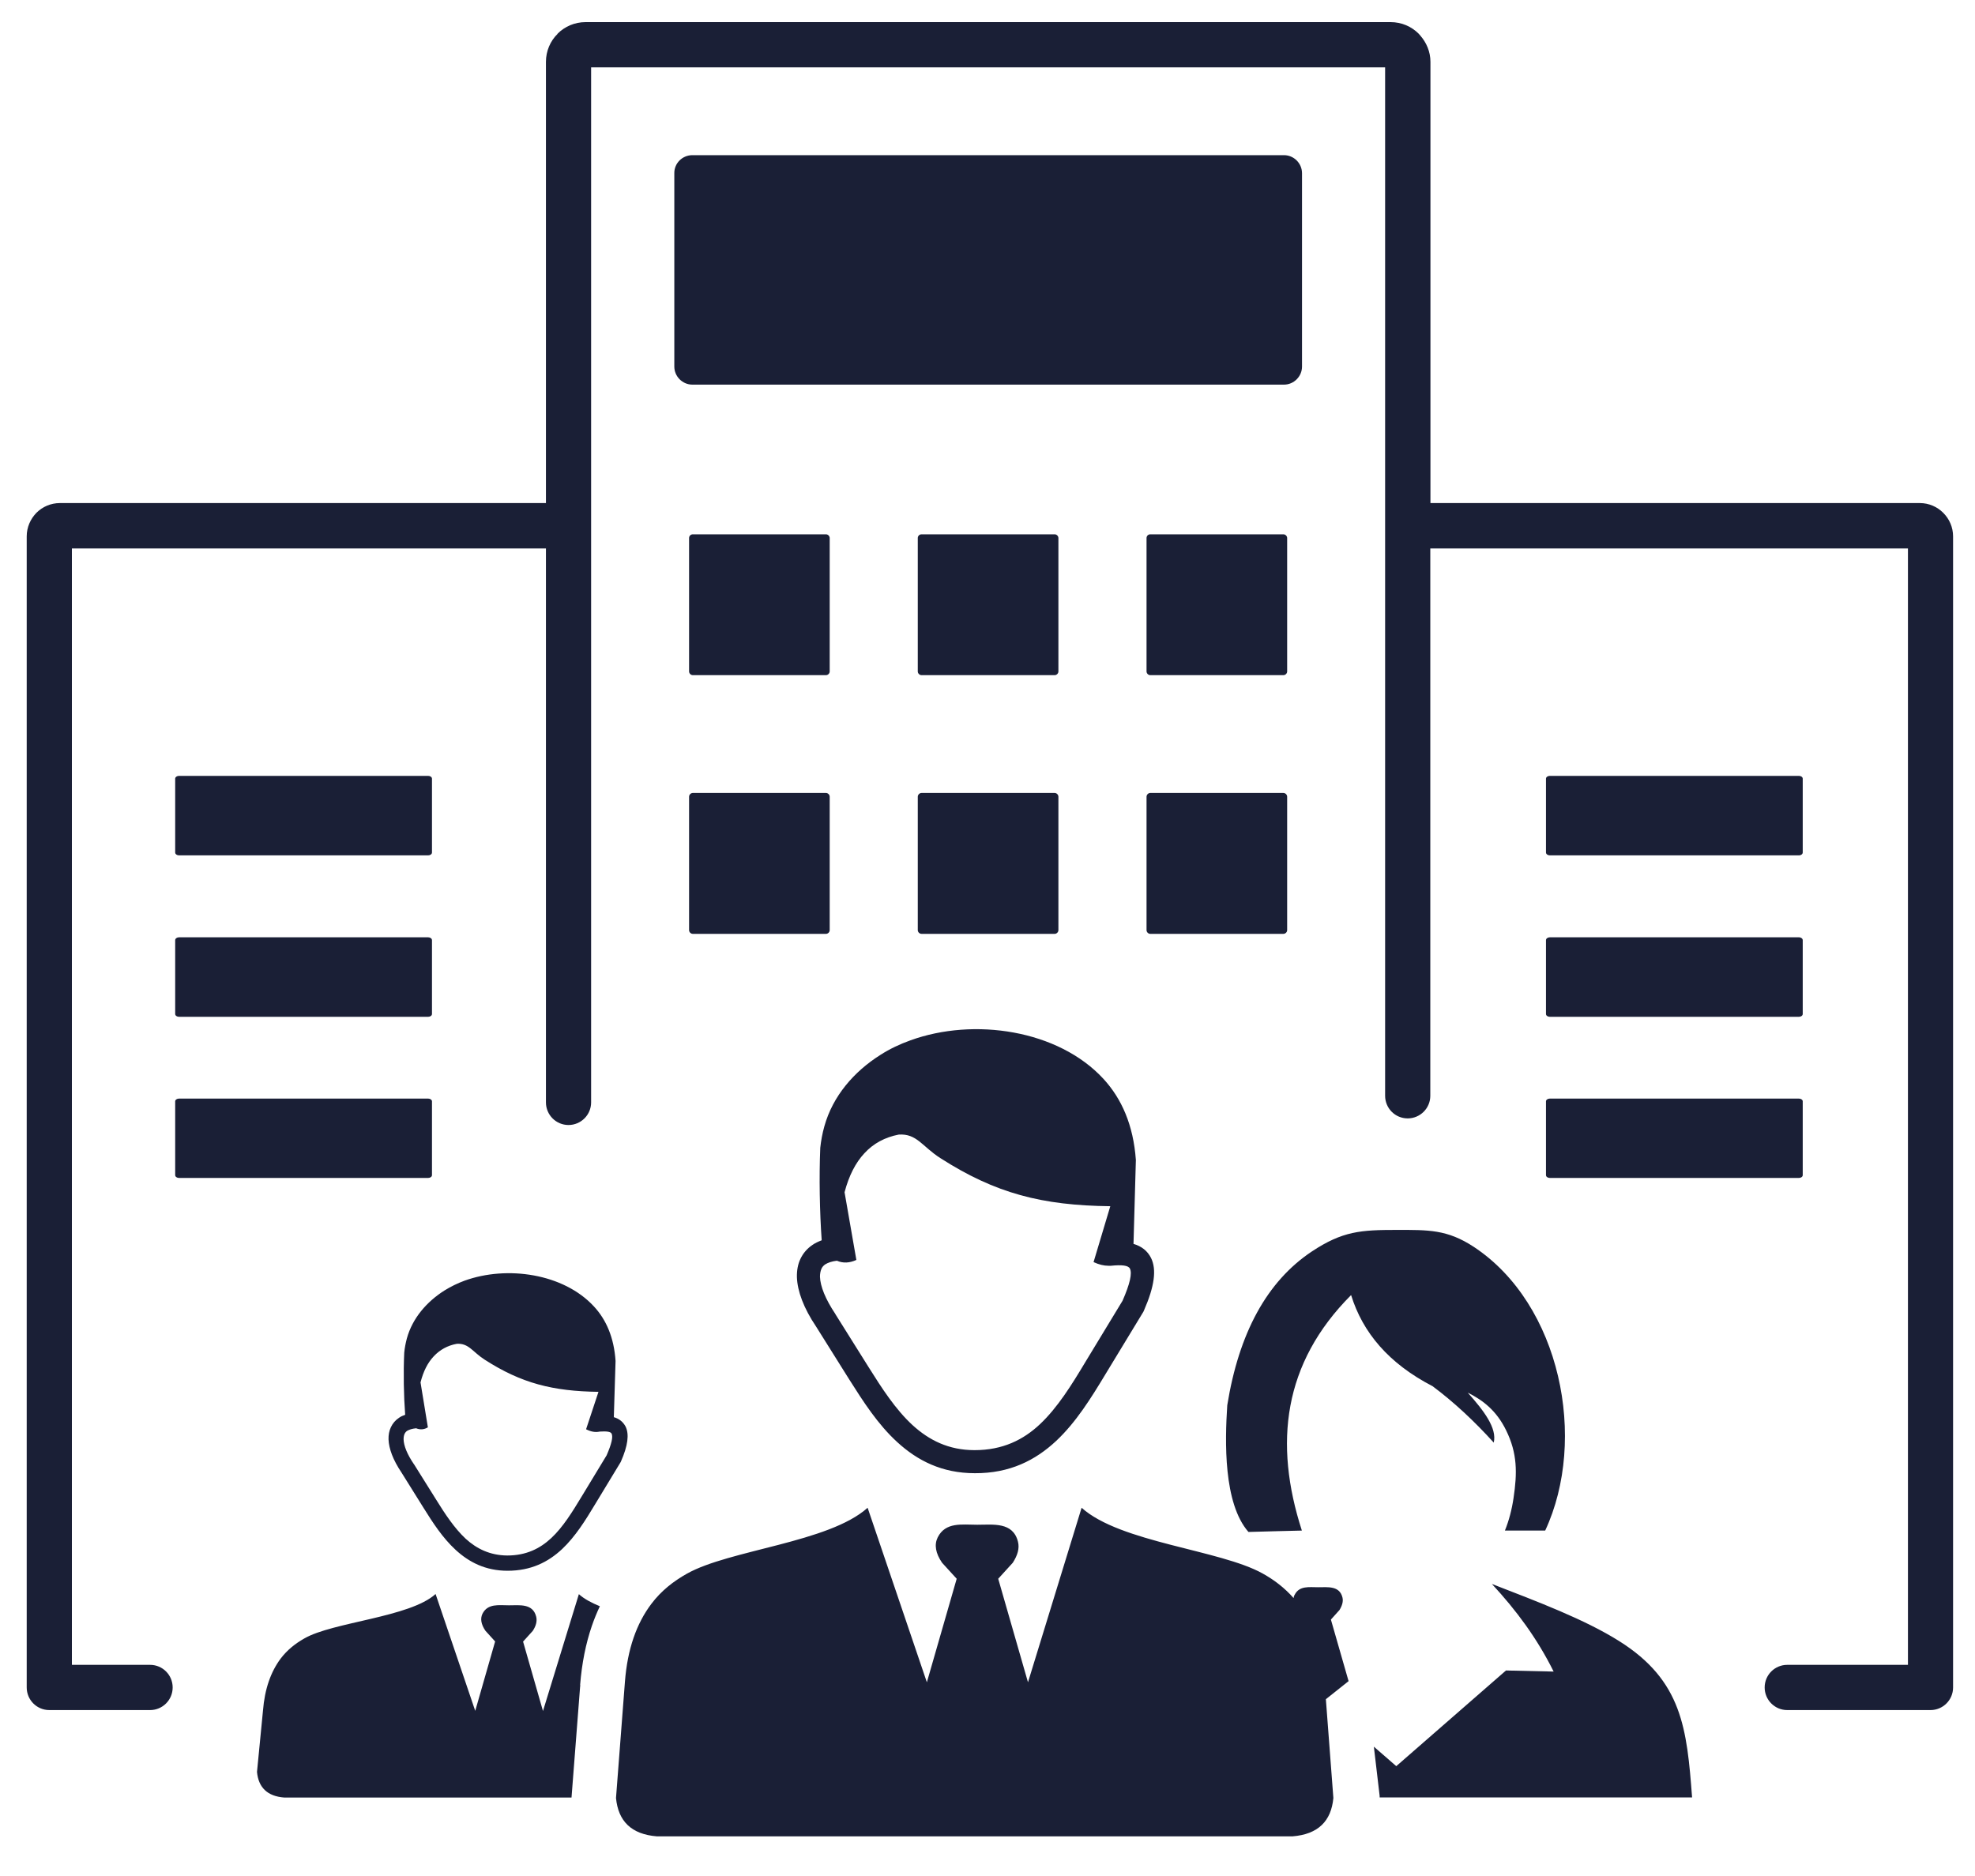 <svg xmlns="http://www.w3.org/2000/svg" width="40" height="38" viewBox="0 0 40 38" fill="none">
<path d="M11.972 22.33C11.972 22.584 11.765 22.788 11.514 22.788C11.26 22.788 11.057 22.581 11.057 22.33V11.109H1.456V33.723H3.04C3.294 33.723 3.497 33.929 3.497 34.181C3.497 34.435 3.291 34.639 3.04 34.639H0.998C0.744 34.639 0.541 34.432 0.541 34.181V10.864C0.541 10.68 0.617 10.511 0.738 10.387C0.859 10.266 1.027 10.19 1.214 10.19H11.057V1.253C11.057 1.033 11.146 0.83 11.292 0.687V0.683C11.438 0.537 11.638 0.448 11.86 0.448H28.164C28.387 0.448 28.587 0.537 28.733 0.683L28.767 0.722C28.891 0.865 28.971 1.049 28.971 1.253V10.19H38.883C39.067 10.19 39.236 10.266 39.356 10.387L39.359 10.39C39.48 10.511 39.556 10.68 39.556 10.864V34.181C39.556 34.435 39.35 34.639 39.099 34.639H36.197C35.943 34.639 35.74 34.432 35.74 34.181C35.74 33.926 35.946 33.723 36.197 33.723H38.642V11.109H28.968V22.196C28.968 22.451 28.761 22.654 28.51 22.654C28.256 22.654 28.053 22.448 28.053 22.196V1.364H11.972V22.33ZM31.387 22.253H36.435C36.477 22.253 36.511 22.279 36.511 22.308V23.803C36.511 23.835 36.477 23.86 36.435 23.86H31.387C31.346 23.86 31.311 23.835 31.311 23.803V22.308C31.311 22.279 31.346 22.253 31.387 22.253ZM3.624 22.253H8.673C8.714 22.253 8.749 22.279 8.749 22.308V23.803C8.749 23.835 8.714 23.86 8.673 23.86H3.624C3.583 23.86 3.548 23.835 3.548 23.803V22.308C3.548 22.279 3.583 22.253 3.624 22.253ZM14.023 3.143H26.005C26.205 3.143 26.37 3.308 26.37 3.509V7.425C26.37 7.625 26.205 7.791 26.005 7.791H14.023C13.822 7.791 13.657 7.625 13.657 7.425V3.509C13.654 3.308 13.819 3.143 14.023 3.143ZM31.466 33.859C31.133 33.188 30.711 32.619 30.215 32.084C31.142 32.444 32.092 32.8 32.794 33.242C34.07 34.044 34.165 35.014 34.27 36.408H27.942C27.942 36.398 27.942 36.386 27.942 36.376L27.825 35.38L28.279 35.775L30.501 33.837L31.466 33.859ZM8.822 32.288L9.625 34.655L10.028 33.249L9.831 33.032C9.743 32.902 9.724 32.787 9.771 32.689C9.879 32.475 10.101 32.517 10.308 32.517C10.524 32.517 10.793 32.475 10.86 32.749C10.882 32.841 10.854 32.937 10.79 33.035L10.594 33.252L10.997 34.658L11.724 32.291C11.829 32.386 11.978 32.466 12.149 32.536C12.089 32.663 12.035 32.794 11.987 32.934C11.864 33.293 11.784 33.691 11.749 34.133H11.752C11.752 34.143 11.752 34.155 11.749 34.165L11.575 36.411H5.761C5.412 36.386 5.234 36.204 5.205 35.892L5.326 34.652C5.361 34.209 5.485 33.863 5.685 33.595C5.818 33.42 5.983 33.29 6.164 33.188C6.742 32.854 8.298 32.762 8.822 32.288ZM8.428 28.931C8.349 28.938 8.292 28.957 8.247 28.982C8.222 28.998 8.206 29.02 8.193 29.046C8.18 29.075 8.174 29.113 8.174 29.154C8.177 29.285 8.247 29.459 8.384 29.66L8.387 29.663L8.835 30.379C9.012 30.665 9.203 30.955 9.431 31.168C9.65 31.368 9.92 31.505 10.273 31.508C10.657 31.508 10.936 31.368 11.165 31.155C11.403 30.933 11.594 30.621 11.781 30.312L12.286 29.479C12.387 29.246 12.419 29.106 12.387 29.04C12.368 28.998 12.283 28.989 12.146 28.998C12.057 29.017 11.968 29.001 11.87 28.951L12.121 28.193C11.197 28.18 10.562 28.021 9.816 27.541C9.571 27.385 9.495 27.204 9.25 27.22C9.063 27.255 8.908 27.341 8.784 27.474C8.663 27.602 8.574 27.776 8.517 28.002L8.666 28.912C8.587 28.96 8.507 28.963 8.428 28.931ZM12.432 28.706C12.54 28.737 12.619 28.801 12.67 28.896C12.746 29.052 12.718 29.281 12.575 29.606C12.572 29.612 12.568 29.619 12.565 29.625L12.054 30.468C11.857 30.796 11.654 31.123 11.384 31.378C11.101 31.642 10.755 31.817 10.279 31.817C9.835 31.817 9.501 31.645 9.228 31.394C8.965 31.152 8.765 30.843 8.577 30.541L8.13 29.825C7.961 29.574 7.876 29.345 7.869 29.157C7.866 29.065 7.882 28.982 7.917 28.909C7.952 28.833 8.009 28.766 8.082 28.718C8.117 28.693 8.158 28.674 8.206 28.658C8.177 28.276 8.168 27.802 8.187 27.401C8.196 27.302 8.215 27.207 8.241 27.108C8.355 26.698 8.644 26.367 9 26.141C9.127 26.062 9.263 25.995 9.409 25.941C10.273 25.629 11.416 25.798 12.029 26.463C12.279 26.733 12.435 27.093 12.467 27.567L12.432 28.706ZM16.95 25.537C16.848 25.549 16.772 25.575 16.715 25.61C16.677 25.635 16.651 25.667 16.636 25.702C16.617 25.747 16.607 25.801 16.607 25.861C16.613 26.055 16.718 26.316 16.918 26.615L16.921 26.622L17.591 27.691C17.858 28.117 18.137 28.55 18.483 28.868C18.814 29.17 19.211 29.374 19.738 29.374C20.309 29.374 20.728 29.164 21.065 28.846C21.42 28.511 21.706 28.05 21.982 27.589L22.735 26.348C22.887 26.001 22.932 25.791 22.884 25.696C22.852 25.632 22.722 25.616 22.5 25.639C22.484 25.639 22.465 25.639 22.449 25.639C22.357 25.639 22.259 25.616 22.148 25.565L22.487 24.433C21.106 24.417 20.163 24.175 19.046 23.459C18.677 23.224 18.569 22.957 18.201 22.982C17.925 23.036 17.69 23.16 17.506 23.361C17.328 23.552 17.194 23.812 17.105 24.15L17.344 25.521C17.207 25.584 17.074 25.591 16.95 25.537ZM17.572 30.541L18.772 34.076L19.376 31.979L19.08 31.655C18.947 31.461 18.919 31.289 18.991 31.142C19.15 30.824 19.484 30.885 19.792 30.885C20.116 30.885 20.515 30.824 20.617 31.228C20.652 31.365 20.608 31.505 20.512 31.655L20.217 31.979L20.82 34.076L21.906 30.541C22.691 31.247 24.707 31.391 25.57 31.871C25.805 32.001 26.018 32.164 26.199 32.37C26.202 32.348 26.208 32.323 26.221 32.304C26.316 32.116 26.513 32.151 26.697 32.151C26.891 32.151 27.129 32.116 27.189 32.358C27.209 32.437 27.183 32.523 27.129 32.612L26.955 32.806L27.313 34.053L26.853 34.419L27.005 36.42C26.961 36.888 26.697 37.155 26.177 37.197H13.305C12.784 37.155 12.521 36.888 12.476 36.42L12.657 34.063C12.708 33.404 12.892 32.883 13.194 32.485C13.391 32.224 13.638 32.03 13.911 31.877C14.772 31.391 16.788 31.247 17.572 30.541ZM22.957 25.196C23.119 25.244 23.24 25.336 23.313 25.483C23.427 25.715 23.383 26.055 23.17 26.542C23.167 26.552 23.16 26.561 23.157 26.571L22.392 27.831C22.097 28.32 21.795 28.807 21.392 29.186C20.97 29.58 20.452 29.844 19.744 29.841C19.08 29.841 18.582 29.587 18.172 29.211C17.779 28.852 17.483 28.39 17.198 27.939L16.528 26.87C16.277 26.498 16.15 26.154 16.14 25.871C16.137 25.734 16.159 25.61 16.21 25.502C16.264 25.387 16.347 25.289 16.458 25.215C16.512 25.177 16.575 25.149 16.642 25.123C16.601 24.55 16.588 23.844 16.613 23.249C16.629 23.103 16.655 22.96 16.696 22.814C16.867 22.2 17.296 21.706 17.829 21.369C18.017 21.248 18.223 21.15 18.439 21.073C19.725 20.606 21.433 20.86 22.348 21.853C22.719 22.257 22.954 22.791 23.005 23.497L22.957 25.196ZM25.285 31.031L25.875 31.015L26.367 31.003C25.796 29.237 25.986 27.614 27.364 26.233C27.599 26.991 28.123 27.617 29.015 28.079C29.441 28.397 29.853 28.779 30.253 29.221C30.323 28.928 30.053 28.575 29.726 28.209C30.028 28.359 30.307 28.569 30.504 28.973C30.733 29.44 30.73 29.835 30.654 30.344C30.619 30.579 30.561 30.802 30.479 31.003H31.295C32.155 29.157 31.609 26.418 29.85 25.257C29.31 24.901 28.923 24.913 28.288 24.913C27.564 24.913 27.193 24.936 26.57 25.349C25.656 25.957 25.091 27.007 24.856 28.464C24.808 29.192 24.776 30.449 25.285 31.031ZM31.387 18.986H36.435C36.477 18.986 36.511 19.012 36.511 19.044V20.539C36.511 20.571 36.477 20.596 36.435 20.596H31.387C31.346 20.596 31.311 20.571 31.311 20.539V19.044C31.311 19.012 31.346 18.986 31.387 18.986ZM31.387 15.716H36.435C36.477 15.716 36.511 15.741 36.511 15.773V17.268C36.511 17.3 36.477 17.326 36.435 17.326H31.387C31.346 17.326 31.311 17.3 31.311 17.268V15.773C31.311 15.741 31.346 15.716 31.387 15.716ZM3.624 18.986H8.673C8.714 18.986 8.749 19.012 8.749 19.044V20.539C8.749 20.571 8.714 20.596 8.673 20.596H3.624C3.583 20.596 3.548 20.571 3.548 20.539V19.044C3.548 19.012 3.583 18.986 3.624 18.986ZM3.624 15.716H8.673C8.714 15.716 8.749 15.741 8.749 15.773V17.268C8.749 17.3 8.714 17.326 8.673 17.326H3.624C3.583 17.326 3.548 17.3 3.548 17.268V15.773C3.548 15.741 3.583 15.716 3.624 15.716ZM23.297 16.062H25.992C26.034 16.062 26.069 16.098 26.069 16.139V18.84C26.069 18.881 26.034 18.916 25.992 18.916H23.297C23.256 18.916 23.221 18.881 23.221 18.84V16.139C23.221 16.098 23.256 16.062 23.297 16.062ZM18.665 16.062H21.36C21.401 16.062 21.436 16.098 21.436 16.139V18.84C21.436 18.881 21.401 18.916 21.36 18.916H18.665C18.623 18.916 18.588 18.881 18.588 18.84V16.139C18.588 16.098 18.623 16.062 18.665 16.062ZM14.032 16.062H16.728C16.769 16.062 16.804 16.098 16.804 16.139V18.84C16.804 18.881 16.769 18.916 16.728 18.916H14.032C13.991 18.916 13.956 18.881 13.956 18.84V16.139C13.956 16.098 13.991 16.062 14.032 16.062ZM23.297 10.823H25.992C26.034 10.823 26.069 10.858 26.069 10.899V13.6C26.069 13.641 26.034 13.676 25.992 13.676H23.297C23.256 13.676 23.221 13.641 23.221 13.6V10.899C23.221 10.854 23.256 10.823 23.297 10.823ZM18.665 10.823H21.36C21.401 10.823 21.436 10.858 21.436 10.899V13.6C21.436 13.641 21.401 13.676 21.36 13.676H18.665C18.623 13.676 18.588 13.641 18.588 13.6V10.899C18.588 10.854 18.623 10.823 18.665 10.823ZM14.032 10.823H16.728C16.769 10.823 16.804 10.858 16.804 10.899V13.6C16.804 13.641 16.769 13.676 16.728 13.676H14.032C13.991 13.676 13.956 13.641 13.956 13.6V10.899C13.956 10.854 13.991 10.823 14.032 10.823Z" fill="#1A1F36"/>
</svg>